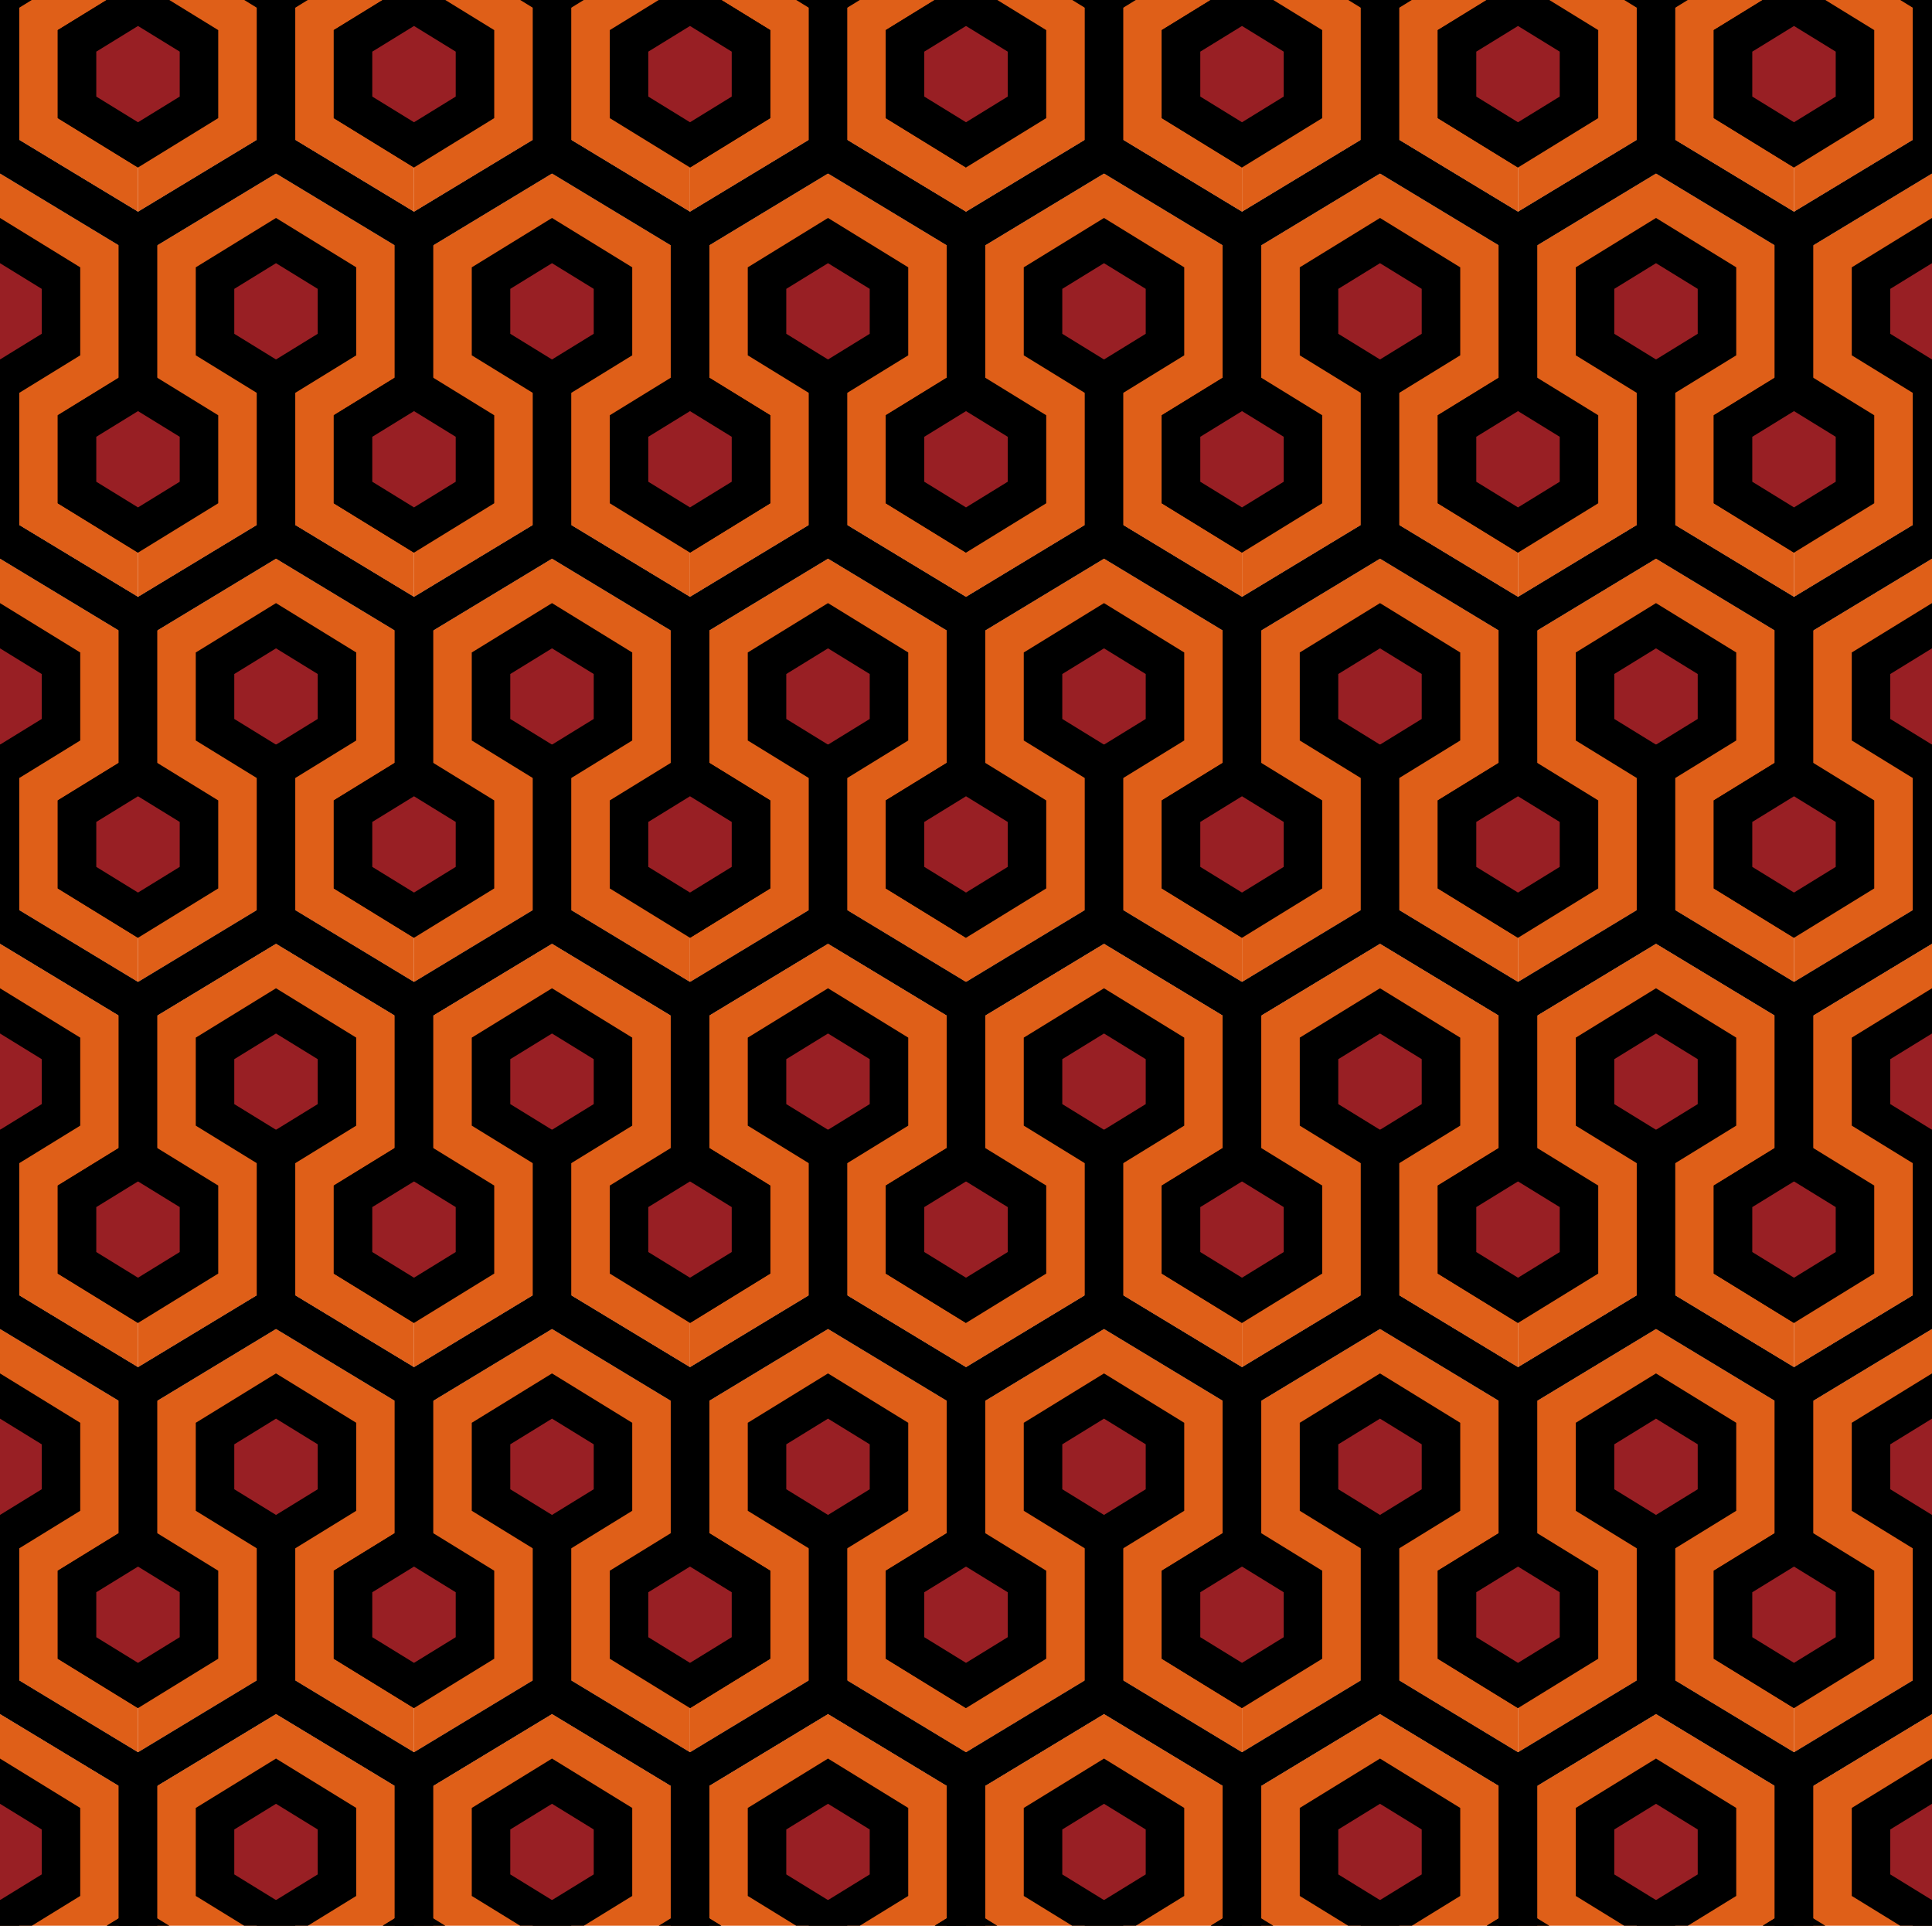 <?xml version="1.0" encoding="utf-8"?>
<!-- Generator: Adobe Illustrator 23.0.6, SVG Export Plug-In . SVG Version: 6.00 Build 0)  -->
<svg version="1.1" id="Layer_1" xmlns="http://www.w3.org/2000/svg" xmlns:xlink="http://www.w3.org/1999/xlink" x="0px" y="0px"
	 viewBox="0 0 602 600" style="enable-background:new 0 0 602 600;" xml:space="preserve">
<style type="text/css">
	.st0{clip-path:url(#SVGID_2_);}
	.st1{fill:#DF5F18;}
	.st2{fill:#981F24;}
	.st3{fill:none;}
</style>
<g>
	<defs>
		<rect id="SVGID_1_" width="602" height="600"/>
	</defs>
	<clipPath id="SVGID_2_">
		<use xlink:href="#SVGID_1_"  style="overflow:visible;"/>
	</clipPath>
	<g class="st0">
		<polygon class="st1" points="301,306 258,280 215,306 215,200 258,174 301,200 		"/>
		<polygon points="258,160 215,186 215,200 258,174 301,200 301,186 		"/>
		<polygon points="215,306 215,320 258,294 301,320 301,306 258,280 		"/>
		<polygon points="233,230.71 233,203.29 258,187.91 283,203.29 283,230.71 258,246.09 		"/>
		<polygon class="st2" points="271,224 258,232 245,224 245,210 258,202 271,210 		"/>
		<polygon points="276,276.8 276,249.38 301,234 326,249.38 326,276.8 301,292.18 		"/>
		<polygon class="st2" points="314,270.09 301,278.09 288,270.09 288,256.09 301,248.09 314,256.09 		"/>
		<polygon points="190,276.8 190,249.38 215,234 240,249.38 240,276.8 215,292.18 		"/>
		<polygon class="st2" points="228,270.09 215,278.09 202,270.09 202,256.09 215,248.09 228,256.09 		"/>
		<rect x="252" y="232" width="12" height="62"/>
		<rect x="209" y="186" width="12" height="62"/>
		<rect x="295" y="186" width="12" height="62"/>
		<rect x="215" y="160" class="st3" width="86" height="160"/>
		<rect x="215" y="160" class="st3" width="86" height="160"/>
		<polygon class="st1" points="387,306 344,280 301,306 301,200 344,174 387,200 		"/>
		<polygon points="344,160 301,186 301,200 344,174 387,200 387,186 		"/>
		<polygon points="301,306 301,320 344,294 387,320 387,306 344,280 		"/>
		<polygon points="319,230.71 319,203.29 344,187.91 369,203.29 369,230.71 344,246.09 		"/>
		<polygon class="st2" points="357,224 344,232 331,224 331,210 344,202 357,210 		"/>
		<polygon points="362,276.8 362,249.38 387,234 412,249.38 412,276.8 387,292.18 		"/>
		<polygon class="st2" points="400,270.09 387,278.09 374,270.09 374,256.09 387,248.09 400,256.09 		"/>
		<polygon points="276,276.8 276,249.38 301,234 326,249.38 326,276.8 301,292.18 		"/>
		<polygon class="st2" points="314,270.09 301,278.09 288,270.09 288,256.09 301,248.09 314,256.09 		"/>
		<rect x="338" y="232" width="12" height="62"/>
		<rect x="295" y="186" width="12" height="62"/>
		<rect x="381" y="186" width="12" height="62"/>
		<rect x="301" y="160" class="st3" width="86" height="160"/>
		<rect x="301" y="160" class="st3" width="86" height="160"/>
		<polygon class="st1" points="473,306 430,280 387,306 387,200 430,174 473,200 		"/>
		<polygon points="430,160 387,186 387,200 430,174 473,200 473,186 		"/>
		<polygon points="387,306 387,320 430,294 473,320 473,306 430,280 		"/>
		<polygon points="405,230.71 405,203.29 430,187.91 455,203.29 455,230.71 430,246.09 		"/>
		<polygon class="st2" points="443,224 430,232 417,224 417,210 430,202 443,210 		"/>
		<polygon points="448,276.8 448,249.38 473,234 498,249.38 498,276.8 473,292.18 		"/>
		<polygon class="st2" points="486,270.09 473,278.09 460,270.09 460,256.09 473,248.09 486,256.09 		"/>
		<polygon points="362,276.8 362,249.38 387,234 412,249.38 412,276.8 387,292.18 		"/>
		<polygon class="st2" points="400,270.09 387,278.09 374,270.09 374,256.09 387,248.09 400,256.09 		"/>
		<rect x="424" y="232" width="12" height="62"/>
		<rect x="381" y="186" width="12" height="62"/>
		<rect x="467" y="186" width="12" height="62"/>
		<rect x="387" y="160" class="st3" width="86" height="160"/>
		<rect x="387" y="160" class="st3" width="86" height="160"/>
		<polygon class="st1" points="559,306 516,280 473,306 473,200 516,174 559,200 		"/>
		<polygon points="516,160 473,186 473,200 516,174 559,200 559,186 		"/>
		<polygon points="473,306 473,320 516,294 559,320 559,306 516,280 		"/>
		<polygon points="491,230.71 491,203.29 516,187.91 541,203.29 541,230.71 516,246.09 		"/>
		<polygon class="st2" points="529,224 516,232 503,224 503,210 516,202 529,210 		"/>
		<polygon points="534,276.8 534,249.38 559,234 584,249.38 584,276.8 559,292.18 		"/>
		<polygon class="st2" points="572,270.09 559,278.09 546,270.09 546,256.09 559,248.09 572,256.09 		"/>
		<polygon points="448,276.8 448,249.38 473,234 498,249.38 498,276.8 473,292.18 		"/>
		<polygon class="st2" points="486,270.09 473,278.09 460,270.09 460,256.09 473,248.09 486,256.09 		"/>
		<rect x="510" y="232" width="12" height="62"/>
		<rect x="467" y="186" width="12" height="62"/>
		<rect x="553" y="186" width="12" height="62"/>
		<rect x="473" y="160" class="st3" width="86" height="160"/>
		<rect x="473" y="160" class="st3" width="86" height="160"/>
		<polygon class="st1" points="645,306 602,280 559,306 559,200 602,174 645,200 		"/>
		<polygon points="602,160 559,186 559,200 602,174 645,200 645,186 		"/>
		<polygon points="559,306 559,320 602,294 645,320 645,306 602,280 		"/>
		<polygon points="577,230.71 577,203.29 602,187.91 627,203.29 627,230.71 602,246.09 		"/>
		<polygon class="st2" points="615,224 602,232 589,224 589,210 602,202 615,210 		"/>
		<polygon points="620,276.8 620,249.38 645,234 670,249.38 670,276.8 645,292.18 		"/>
		<polygon class="st2" points="658,270.09 645,278.09 632,270.09 632,256.09 645,248.09 658,256.09 		"/>
		<polygon points="534,276.8 534,249.38 559,234 584,249.38 584,276.8 559,292.18 		"/>
		<polygon class="st2" points="572,270.09 559,278.09 546,270.09 546,256.09 559,248.09 572,256.09 		"/>
		<rect x="596" y="232" width="12" height="62"/>
		<rect x="553" y="186" width="12" height="62"/>
		<rect x="639" y="186" width="12" height="62"/>
		<rect x="559" y="160" class="st3" width="86" height="160"/>
		<rect x="559" y="160" class="st3" width="86" height="160"/>
		<polygon class="st1" points="43,306 0,280 -43,306 -43,200 0,174 43,200 		"/>
		<polygon points="0,160 -43,186 -43,200 0,174 43,200 43,186 		"/>
		<polygon points="-43,306 -43,320 0,294 43,320 43,306 0,280 		"/>
		<polygon points="-25,230.71 -25,203.29 0,187.91 25,203.29 25,230.71 0,246.09 		"/>
		<polygon class="st2" points="13,224 0,232 -13,224 -13,210 0,202 13,210 		"/>
		<polygon points="18,276.8 18,249.38 43,234 68,249.38 68,276.8 43,292.18 		"/>
		<polygon class="st2" points="56,270.09 43,278.09 30,270.09 30,256.09 43,248.09 56,256.09 		"/>
		<polygon points="-68,276.8 -68,249.38 -43,234 -18,249.38 -18,276.8 -43,292.18 		"/>
		<polygon class="st2" points="-30,270.09 -43,278.09 -56,270.09 -56,256.09 -43,248.09 -30,256.09 		"/>
		<rect x="-6" y="232" width="12" height="62"/>
		<rect x="-49" y="186" width="12" height="62"/>
		<rect x="37" y="186" width="12" height="62"/>
		<rect x="-43" y="160" class="st3" width="86" height="160"/>
		<rect x="-43" y="160" class="st3" width="86" height="160"/>
		<polygon class="st1" points="129,306 86,280 43,306 43,200 86,174 129,200 		"/>
		<polygon points="86,160 43,186 43,200 86,174 129,200 129,186 		"/>
		<polygon points="43,306 43,320 86,294 129,320 129,306 86,280 		"/>
		<polygon points="61,230.71 61,203.29 86,187.91 111,203.29 111,230.71 86,246.09 		"/>
		<polygon class="st2" points="99,224 86,232 73,224 73,210 86,202 99,210 		"/>
		<polygon points="104,276.8 104,249.38 129,234 154,249.38 154,276.8 129,292.18 		"/>
		<polygon class="st2" points="142,270.09 129,278.09 116,270.09 116,256.09 129,248.09 142,256.09 		"/>
		<polygon points="18,276.8 18,249.38 43,234 68,249.38 68,276.8 43,292.18 		"/>
		<polygon class="st2" points="56,270.09 43,278.09 30,270.09 30,256.09 43,248.09 56,256.09 		"/>
		<rect x="80" y="232" width="12" height="62"/>
		<rect x="37" y="186" width="12" height="62"/>
		<rect x="123" y="186" width="12" height="62"/>
		<rect x="43" y="160" class="st3" width="86" height="160"/>
		<rect x="43" y="160" class="st3" width="86" height="160"/>
		<polygon class="st1" points="215,306 172,280 129,306 129,200 172,174 215,200 		"/>
		<polygon points="172,160 129,186 129,200 172,174 215,200 215,186 		"/>
		<polygon points="129,306 129,320 172,294 215,320 215,306 172,280 		"/>
		<polygon points="147,230.71 147,203.29 172,187.91 197,203.29 197,230.71 172,246.09 		"/>
		<polygon class="st2" points="185,224 172,232 159,224 159,210 172,202 185,210 		"/>
		<polygon points="190,276.8 190,249.38 215,234 240,249.38 240,276.8 215,292.18 		"/>
		<polygon class="st2" points="228,270.09 215,278.09 202,270.09 202,256.09 215,248.09 228,256.09 		"/>
		<polygon points="104,276.8 104,249.38 129,234 154,249.38 154,276.8 129,292.18 		"/>
		<polygon class="st2" points="142,270.09 129,278.09 116,270.09 116,256.09 129,248.09 142,256.09 		"/>
		<rect x="166" y="232" width="12" height="62"/>
		<rect x="123" y="186" width="12" height="62"/>
		<rect x="209" y="186" width="12" height="62"/>
		<rect x="129" y="160" class="st3" width="86" height="160"/>
		<rect x="129" y="160" class="st3" width="86" height="160"/>
		<polygon class="st1" points="301,186 258,160 215,186 215,80 258,54 301,80 		"/>
		<polygon points="258,40 215,66 215,80 258,54 301,80 301,66 		"/>
		<polygon points="215,186 215,200 258,174 301,200 301,186 258,160 		"/>
		<polygon points="233,110.71 233,83.29 258,67.91 283,83.29 283,110.71 258,126.09 		"/>
		<polygon class="st2" points="271,104 258,112 245,104 245,90 258,82 271,90 		"/>
		<polygon points="276,156.8 276,129.38 301,114 326,129.38 326,156.8 301,172.18 		"/>
		<polygon class="st2" points="314,150.09 301,158.09 288,150.09 288,136.09 301,128.09 314,136.09 		"/>
		<polygon points="190,156.8 190,129.38 215,114 240,129.38 240,156.8 215,172.18 		"/>
		<polygon class="st2" points="228,150.09 215,158.09 202,150.09 202,136.09 215,128.09 228,136.09 		"/>
		<rect x="252" y="112" width="12" height="62"/>
		<rect x="209" y="66" width="12" height="62"/>
		<rect x="295" y="66" width="12" height="62"/>
		<rect x="215" y="40" class="st3" width="86" height="160"/>
		<rect x="215" y="40" class="st3" width="86" height="160"/>
		<polygon class="st1" points="387,186 344,160 301,186 301,80 344,54 387,80 		"/>
		<polygon points="344,40 301,66 301,80 344,54 387,80 387,66 		"/>
		<polygon points="301,186 301,200 344,174 387,200 387,186 344,160 		"/>
		<polygon points="319,110.71 319,83.29 344,67.91 369,83.29 369,110.71 344,126.09 		"/>
		<polygon class="st2" points="357,104 344,112 331,104 331,90 344,82 357,90 		"/>
		<polygon points="362,156.8 362,129.38 387,114 412,129.38 412,156.8 387,172.18 		"/>
		<polygon class="st2" points="400,150.09 387,158.09 374,150.09 374,136.09 387,128.09 400,136.09 		"/>
		<polygon points="276,156.8 276,129.38 301,114 326,129.38 326,156.8 301,172.18 		"/>
		<polygon class="st2" points="314,150.09 301,158.09 288,150.09 288,136.09 301,128.09 314,136.09 		"/>
		<rect x="338" y="112" width="12" height="62"/>
		<rect x="295" y="66" width="12" height="62"/>
		<rect x="381" y="66" width="12" height="62"/>
		<rect x="301" y="40" class="st3" width="86" height="160"/>
		<rect x="301" y="40" class="st3" width="86" height="160"/>
		<polygon class="st1" points="473,186 430,160 387,186 387,80 430,54 473,80 		"/>
		<polygon points="430,40 387,66 387,80 430,54 473,80 473,66 		"/>
		<polygon points="387,186 387,200 430,174 473,200 473,186 430,160 		"/>
		<polygon points="405,110.71 405,83.29 430,67.91 455,83.29 455,110.71 430,126.09 		"/>
		<polygon class="st2" points="443,104 430,112 417,104 417,90 430,82 443,90 		"/>
		<polygon points="448,156.8 448,129.38 473,114 498,129.38 498,156.8 473,172.18 		"/>
		<polygon class="st2" points="486,150.09 473,158.09 460,150.09 460,136.09 473,128.09 486,136.09 		"/>
		<polygon points="362,156.8 362,129.38 387,114 412,129.38 412,156.8 387,172.18 		"/>
		<polygon class="st2" points="400,150.09 387,158.09 374,150.09 374,136.09 387,128.09 400,136.09 		"/>
		<rect x="424" y="112" width="12" height="62"/>
		<rect x="381" y="66" width="12" height="62"/>
		<rect x="467" y="66" width="12" height="62"/>
		<rect x="387" y="40" class="st3" width="86" height="160"/>
		<rect x="387" y="40" class="st3" width="86" height="160"/>
		<polygon class="st1" points="559,186 516,160 473,186 473,80 516,54 559,80 		"/>
		<polygon points="516,40 473,66 473,80 516,54 559,80 559,66 		"/>
		<polygon points="473,186 473,200 516,174 559,200 559,186 516,160 		"/>
		<polygon points="491,110.71 491,83.29 516,67.91 541,83.29 541,110.71 516,126.09 		"/>
		<polygon class="st2" points="529,104 516,112 503,104 503,90 516,82 529,90 		"/>
		<polygon points="534,156.8 534,129.38 559,114 584,129.38 584,156.8 559,172.18 		"/>
		<polygon class="st2" points="572,150.09 559,158.09 546,150.09 546,136.09 559,128.09 572,136.09 		"/>
		<polygon points="448,156.8 448,129.38 473,114 498,129.38 498,156.8 473,172.18 		"/>
		<polygon class="st2" points="486,150.09 473,158.09 460,150.09 460,136.09 473,128.09 486,136.09 		"/>
		<rect x="510" y="112" width="12" height="62"/>
		<rect x="467" y="66" width="12" height="62"/>
		<rect x="553" y="66" width="12" height="62"/>
		<rect x="473" y="40" class="st3" width="86" height="160"/>
		<rect x="473" y="40" class="st3" width="86" height="160"/>
		<polygon class="st1" points="645,186 602,160 559,186 559,80 602,54 645,80 		"/>
		<polygon points="602,40 559,66 559,80 602,54 645,80 645,66 		"/>
		<polygon points="559,186 559,200 602,174 645,200 645,186 602,160 		"/>
		<polygon points="577,110.71 577,83.29 602,67.91 627,83.29 627,110.71 602,126.09 		"/>
		<polygon class="st2" points="615,104 602,112 589,104 589,90 602,82 615,90 		"/>
		<polygon points="620,156.8 620,129.38 645,114 670,129.38 670,156.8 645,172.18 		"/>
		<polygon class="st2" points="658,150.09 645,158.09 632,150.09 632,136.09 645,128.09 658,136.09 		"/>
		<polygon points="534,156.8 534,129.38 559,114 584,129.38 584,156.8 559,172.18 		"/>
		<polygon class="st2" points="572,150.09 559,158.09 546,150.09 546,136.09 559,128.09 572,136.09 		"/>
		<rect x="596" y="112" width="12" height="62"/>
		<rect x="553" y="66" width="12" height="62"/>
		<rect x="639" y="66" width="12" height="62"/>
		<rect x="559" y="40" class="st3" width="86" height="160"/>
		<rect x="559" y="40" class="st3" width="86" height="160"/>
		<polygon class="st1" points="43,186 0,160 -43,186 -43,80 0,54 43,80 		"/>
		<polygon points="0,40 -43,66 -43,80 0,54 43,80 43,66 		"/>
		<polygon points="-43,186 -43,200 0,174 43,200 43,186 0,160 		"/>
		<polygon points="-25,110.71 -25,83.29 0,67.91 25,83.29 25,110.71 0,126.09 		"/>
		<polygon class="st2" points="13,104 0,112 -13,104 -13,90 0,82 13,90 		"/>
		<polygon points="18,156.8 18,129.38 43,114 68,129.38 68,156.8 43,172.18 		"/>
		<polygon class="st2" points="56,150.09 43,158.09 30,150.09 30,136.09 43,128.09 56,136.09 		"/>
		<polygon points="-68,156.8 -68,129.38 -43,114 -18,129.38 -18,156.8 -43,172.18 		"/>
		<polygon class="st2" points="-30,150.09 -43,158.09 -56,150.09 -56,136.09 -43,128.09 -30,136.09 		"/>
		<rect x="-6" y="112" width="12" height="62"/>
		<rect x="-49" y="66" width="12" height="62"/>
		<rect x="37" y="66" width="12" height="62"/>
		<rect x="-43" y="40" class="st3" width="86" height="160"/>
		<rect x="-43" y="40" class="st3" width="86" height="160"/>
		<polygon class="st1" points="129,186 86,160 43,186 43,80 86,54 129,80 		"/>
		<polygon points="86,40 43,66 43,80 86,54 129,80 129,66 		"/>
		<polygon points="43,186 43,200 86,174 129,200 129,186 86,160 		"/>
		<polygon points="61,110.71 61,83.29 86,67.91 111,83.29 111,110.71 86,126.09 		"/>
		<polygon class="st2" points="99,104 86,112 73,104 73,90 86,82 99,90 		"/>
		<polygon points="104,156.8 104,129.38 129,114 154,129.38 154,156.8 129,172.18 		"/>
		<polygon class="st2" points="142,150.09 129,158.09 116,150.09 116,136.09 129,128.09 142,136.09 		"/>
		<polygon points="18,156.8 18,129.38 43,114 68,129.38 68,156.8 43,172.18 		"/>
		<polygon class="st2" points="56,150.09 43,158.09 30,150.09 30,136.09 43,128.09 56,136.09 		"/>
		<rect x="80" y="112" width="12" height="62"/>
		<rect x="37" y="66" width="12" height="62"/>
		<rect x="123" y="66" width="12" height="62"/>
		<rect x="43" y="40" class="st3" width="86" height="160"/>
		<rect x="43" y="40" class="st3" width="86" height="160"/>
		<polygon class="st1" points="215,186 172,160 129,186 129,80 172,54 215,80 		"/>
		<polygon points="172,40 129,66 129,80 172,54 215,80 215,66 		"/>
		<polygon points="129,186 129,200 172,174 215,200 215,186 172,160 		"/>
		<polygon points="147,110.71 147,83.29 172,67.91 197,83.29 197,110.71 172,126.09 		"/>
		<polygon class="st2" points="185,104 172,112 159,104 159,90 172,82 185,90 		"/>
		<polygon points="190,156.8 190,129.38 215,114 240,129.38 240,156.8 215,172.18 		"/>
		<polygon class="st2" points="228,150.09 215,158.09 202,150.09 202,136.09 215,128.09 228,136.09 		"/>
		<polygon points="104,156.8 104,129.38 129,114 154,129.38 154,156.8 129,172.18 		"/>
		<polygon class="st2" points="142,150.09 129,158.09 116,150.09 116,136.09 129,128.09 142,136.09 		"/>
		<rect x="166" y="112" width="12" height="62"/>
		<rect x="123" y="66" width="12" height="62"/>
		<rect x="209" y="66" width="12" height="62"/>
		<rect x="129" y="40" class="st3" width="86" height="160"/>
		<rect x="129" y="40" class="st3" width="86" height="160"/>
		<polygon class="st1" points="301,66 258,40 215,66 215,-40 258,-66 301,-40 		"/>
		<polygon points="258,-80 215,-54 215,-40 258,-66 301,-40 301,-54 		"/>
		<polygon points="215,66 215,80 258,54 301,80 301,66 258,40 		"/>
		<polygon points="233,-9.29 233,-36.71 258,-52.09 283,-36.71 283,-9.29 258,6.09 		"/>
		<polygon class="st2" points="271,-16 258,-8 245,-16 245,-30 258,-38 271,-30 		"/>
		<polygon points="276,36.8 276,9.38 301,-6 326,9.38 326,36.8 301,52.18 		"/>
		<polygon class="st2" points="314,30.09 301,38.09 288,30.09 288,16.09 301,8.09 314,16.09 		"/>
		<polygon points="190,36.8 190,9.38 215,-6 240,9.38 240,36.8 215,52.18 		"/>
		<polygon class="st2" points="228,30.09 215,38.09 202,30.09 202,16.09 215,8.09 228,16.09 		"/>
		<rect x="252" y="-8" width="12" height="62"/>
		<rect x="209" y="-54" width="12" height="62"/>
		<rect x="295" y="-54" width="12" height="62"/>
		<rect x="215" y="-80" class="st3" width="86" height="160"/>
		<rect x="215" y="-80" class="st3" width="86" height="160"/>
		<polygon class="st1" points="387,66 344,40 301,66 301,-40 344,-66 387,-40 		"/>
		<polygon points="344,-80 301,-54 301,-40 344,-66 387,-40 387,-54 		"/>
		<polygon points="301,66 301,80 344,54 387,80 387,66 344,40 		"/>
		<polygon points="319,-9.29 319,-36.71 344,-52.09 369,-36.71 369,-9.29 344,6.09 		"/>
		<polygon class="st2" points="357,-16 344,-8 331,-16 331,-30 344,-38 357,-30 		"/>
		<polygon points="362,36.8 362,9.38 387,-6 412,9.38 412,36.8 387,52.18 		"/>
		<polygon class="st2" points="400,30.09 387,38.09 374,30.09 374,16.09 387,8.09 400,16.09 		"/>
		<polygon points="276,36.8 276,9.38 301,-6 326,9.38 326,36.8 301,52.18 		"/>
		<polygon class="st2" points="314,30.09 301,38.09 288,30.09 288,16.09 301,8.09 314,16.09 		"/>
		<rect x="338" y="-8" width="12" height="62"/>
		<rect x="295" y="-54" width="12" height="62"/>
		<rect x="381" y="-54" width="12" height="62"/>
		<rect x="301" y="-80" class="st3" width="86" height="160"/>
		<rect x="301" y="-80" class="st3" width="86" height="160"/>
		<polygon class="st1" points="473,66 430,40 387,66 387,-40 430,-66 473,-40 		"/>
		<polygon points="430,-80 387,-54 387,-40 430,-66 473,-40 473,-54 		"/>
		<polygon points="387,66 387,80 430,54 473,80 473,66 430,40 		"/>
		<polygon points="405,-9.29 405,-36.71 430,-52.09 455,-36.71 455,-9.29 430,6.09 		"/>
		<polygon class="st2" points="443,-16 430,-8 417,-16 417,-30 430,-38 443,-30 		"/>
		<polygon points="448,36.8 448,9.38 473,-6 498,9.38 498,36.8 473,52.18 		"/>
		<polygon class="st2" points="486,30.09 473,38.09 460,30.09 460,16.09 473,8.09 486,16.09 		"/>
		<polygon points="362,36.8 362,9.38 387,-6 412,9.38 412,36.8 387,52.18 		"/>
		<polygon class="st2" points="400,30.09 387,38.09 374,30.09 374,16.09 387,8.09 400,16.09 		"/>
		<rect x="424" y="-8" width="12" height="62"/>
		<rect x="381" y="-54" width="12" height="62"/>
		<rect x="467" y="-54" width="12" height="62"/>
		<rect x="387" y="-80" class="st3" width="86" height="160"/>
		<rect x="387" y="-80" class="st3" width="86" height="160"/>
		<polygon class="st1" points="559,66 516,40 473,66 473,-40 516,-66 559,-40 		"/>
		<polygon points="516,-80 473,-54 473,-40 516,-66 559,-40 559,-54 		"/>
		<polygon points="473,66 473,80 516,54 559,80 559,66 516,40 		"/>
		<polygon points="491,-9.29 491,-36.71 516,-52.09 541,-36.71 541,-9.29 516,6.09 		"/>
		<polygon class="st2" points="529,-16 516,-8 503,-16 503,-30 516,-38 529,-30 		"/>
		<polygon points="534,36.8 534,9.38 559,-6 584,9.38 584,36.8 559,52.18 		"/>
		<polygon class="st2" points="572,30.09 559,38.09 546,30.09 546,16.09 559,8.09 572,16.09 		"/>
		<polygon points="448,36.8 448,9.38 473,-6 498,9.38 498,36.8 473,52.18 		"/>
		<polygon class="st2" points="486,30.09 473,38.09 460,30.09 460,16.09 473,8.09 486,16.09 		"/>
		<rect x="510" y="-8" width="12" height="62"/>
		<rect x="467" y="-54" width="12" height="62"/>
		<rect x="553" y="-54" width="12" height="62"/>
		<rect x="473" y="-80" class="st3" width="86" height="160"/>
		<rect x="473" y="-80" class="st3" width="86" height="160"/>
		<polygon class="st1" points="645,66 602,40 559,66 559,-40 602,-66 645,-40 		"/>
		<polygon points="602,-80 559,-54 559,-40 602,-66 645,-40 645,-54 		"/>
		<polygon points="559,66 559,80 602,54 645,80 645,66 602,40 		"/>
		<polygon points="577,-9.29 577,-36.71 602,-52.09 627,-36.71 627,-9.29 602,6.09 		"/>
		<polygon class="st2" points="615,-16 602,-8 589,-16 589,-30 602,-38 615,-30 		"/>
		<polygon points="620,36.8 620,9.38 645,-6 670,9.38 670,36.8 645,52.18 		"/>
		<polygon class="st2" points="658,30.09 645,38.09 632,30.09 632,16.09 645,8.09 658,16.09 		"/>
		<polygon points="534,36.8 534,9.38 559,-6 584,9.38 584,36.8 559,52.18 		"/>
		<polygon class="st2" points="572,30.09 559,38.09 546,30.09 546,16.09 559,8.09 572,16.09 		"/>
		<rect x="596" y="-8" width="12" height="62"/>
		<rect x="553" y="-54" width="12" height="62"/>
		<rect x="639" y="-54" width="12" height="62"/>
		<rect x="559" y="-80" class="st3" width="86" height="160"/>
		<rect x="559" y="-80" class="st3" width="86" height="160"/>
		<polygon class="st1" points="43,66 0,40 -43,66 -43,-40 0,-66 43,-40 		"/>
		<polygon points="0,-80 -43,-54 -43,-40 0,-66 43,-40 43,-54 		"/>
		<polygon points="-43,66 -43,80 0,54 43,80 43,66 0,40 		"/>
		<polygon points="-25,-9.29 -25,-36.71 0,-52.09 25,-36.71 25,-9.29 0,6.09 		"/>
		<polygon class="st2" points="13,-16 0,-8 -13,-16 -13,-30 0,-38 13,-30 		"/>
		<polygon points="18,36.8 18,9.38 43,-6 68,9.38 68,36.8 43,52.18 		"/>
		<polygon class="st2" points="56,30.09 43,38.09 30,30.09 30,16.09 43,8.09 56,16.09 		"/>
		<polygon points="-68,36.8 -68,9.38 -43,-6 -18,9.38 -18,36.8 -43,52.18 		"/>
		<polygon class="st2" points="-30,30.09 -43,38.09 -56,30.09 -56,16.09 -43,8.09 -30,16.09 		"/>
		<rect x="-6" y="-8" width="12" height="62"/>
		<rect x="-49" y="-54" width="12" height="62"/>
		<rect x="37" y="-54" width="12" height="62"/>
		<rect x="-43" y="-80" class="st3" width="86" height="160"/>
		<rect x="-43" y="-80" class="st3" width="86" height="160"/>
		<polygon class="st1" points="129,66 86,40 43,66 43,-40 86,-66 129,-40 		"/>
		<polygon points="86,-80 43,-54 43,-40 86,-66 129,-40 129,-54 		"/>
		<polygon points="43,66 43,80 86,54 129,80 129,66 86,40 		"/>
		<polygon points="61,-9.29 61,-36.71 86,-52.09 111,-36.71 111,-9.29 86,6.09 		"/>
		<polygon class="st2" points="99,-16 86,-8 73,-16 73,-30 86,-38 99,-30 		"/>
		<polygon points="104,36.8 104,9.38 129,-6 154,9.38 154,36.8 129,52.18 		"/>
		<polygon class="st2" points="142,30.09 129,38.09 116,30.09 116,16.09 129,8.09 142,16.09 		"/>
		<polygon points="18,36.8 18,9.38 43,-6 68,9.38 68,36.8 43,52.18 		"/>
		<polygon class="st2" points="56,30.09 43,38.09 30,30.09 30,16.09 43,8.09 56,16.09 		"/>
		<rect x="80" y="-8" width="12" height="62"/>
		<rect x="37" y="-54" width="12" height="62"/>
		<rect x="123" y="-54" width="12" height="62"/>
		<rect x="43" y="-80" class="st3" width="86" height="160"/>
		<rect x="43" y="-80" class="st3" width="86" height="160"/>
		<polygon class="st1" points="215,66 172,40 129,66 129,-40 172,-66 215,-40 		"/>
		<polygon points="172,-80 129,-54 129,-40 172,-66 215,-40 215,-54 		"/>
		<polygon points="129,66 129,80 172,54 215,80 215,66 172,40 		"/>
		<polygon points="147,-9.29 147,-36.71 172,-52.09 197,-36.71 197,-9.29 172,6.09 		"/>
		<polygon class="st2" points="185,-16 172,-8 159,-16 159,-30 172,-38 185,-30 		"/>
		<polygon points="190,36.8 190,9.38 215,-6 240,9.38 240,36.8 215,52.18 		"/>
		<polygon class="st2" points="228,30.09 215,38.09 202,30.09 202,16.09 215,8.09 228,16.09 		"/>
		<polygon points="104,36.8 104,9.38 129,-6 154,9.38 154,36.8 129,52.18 		"/>
		<polygon class="st2" points="142,30.09 129,38.09 116,30.09 116,16.09 129,8.09 142,16.09 		"/>
		<rect x="166" y="-8" width="12" height="62"/>
		<rect x="123" y="-54" width="12" height="62"/>
		<rect x="209" y="-54" width="12" height="62"/>
		<rect x="129" y="-80" class="st3" width="86" height="160"/>
		<rect x="129" y="-80" class="st3" width="86" height="160"/>
		<polygon class="st1" points="301,546 258,520 215,546 215,440 258,414 301,440 		"/>
		<polygon points="258,400 215,426 215,440 258,414 301,440 301,426 		"/>
		<polygon points="215,546 215,560 258,534 301,560 301,546 258,520 		"/>
		<polygon points="233,470.71 233,443.29 258,427.91 283,443.29 283,470.71 258,486.09 		"/>
		<polygon class="st2" points="271,464 258,472 245,464 245,450 258,442 271,450 		"/>
		<polygon points="276,516.8 276,489.38 301,474 326,489.38 326,516.8 301,532.18 		"/>
		<polygon class="st2" points="314,510.09 301,518.09 288,510.09 288,496.09 301,488.09 314,496.09 		"/>
		<polygon points="190,516.8 190,489.38 215,474 240,489.38 240,516.8 215,532.18 		"/>
		<polygon class="st2" points="228,510.09 215,518.09 202,510.09 202,496.09 215,488.09 228,496.09 		"/>
		<rect x="252" y="472" width="12" height="62"/>
		<rect x="209" y="426" width="12" height="62"/>
		<rect x="295" y="426" width="12" height="62"/>
		<rect x="215" y="400" class="st3" width="86" height="160"/>
		<rect x="215" y="400" class="st3" width="86" height="160"/>
		<polygon class="st1" points="387,546 344,520 301,546 301,440 344,414 387,440 		"/>
		<polygon points="344,400 301,426 301,440 344,414 387,440 387,426 		"/>
		<polygon points="301,546 301,560 344,534 387,560 387,546 344,520 		"/>
		<polygon points="319,470.71 319,443.29 344,427.91 369,443.29 369,470.71 344,486.09 		"/>
		<polygon class="st2" points="357,464 344,472 331,464 331,450 344,442 357,450 		"/>
		<polygon points="362,516.8 362,489.38 387,474 412,489.38 412,516.8 387,532.18 		"/>
		<polygon class="st2" points="400,510.09 387,518.09 374,510.09 374,496.09 387,488.09 400,496.09 		"/>
		<polygon points="276,516.8 276,489.38 301,474 326,489.38 326,516.8 301,532.18 		"/>
		<polygon class="st2" points="314,510.09 301,518.09 288,510.09 288,496.09 301,488.09 314,496.09 		"/>
		<rect x="338" y="472" width="12" height="62"/>
		<rect x="295" y="426" width="12" height="62"/>
		<rect x="381" y="426" width="12" height="62"/>
		<rect x="301" y="400" class="st3" width="86" height="160"/>
		<rect x="301" y="400" class="st3" width="86" height="160"/>
		<polygon class="st1" points="473,546 430,520 387,546 387,440 430,414 473,440 		"/>
		<polygon points="430,400 387,426 387,440 430,414 473,440 473,426 		"/>
		<polygon points="387,546 387,560 430,534 473,560 473,546 430,520 		"/>
		<polygon points="405,470.71 405,443.29 430,427.91 455,443.29 455,470.71 430,486.09 		"/>
		<polygon class="st2" points="443,464 430,472 417,464 417,450 430,442 443,450 		"/>
		<polygon points="448,516.8 448,489.38 473,474 498,489.38 498,516.8 473,532.18 		"/>
		<polygon class="st2" points="486,510.09 473,518.09 460,510.09 460,496.09 473,488.09 486,496.09 		"/>
		<polygon points="362,516.8 362,489.38 387,474 412,489.38 412,516.8 387,532.18 		"/>
		<polygon class="st2" points="400,510.09 387,518.09 374,510.09 374,496.09 387,488.09 400,496.09 		"/>
		<rect x="424" y="472" width="12" height="62"/>
		<rect x="381" y="426" width="12" height="62"/>
		<rect x="467" y="426" width="12" height="62"/>
		<rect x="387" y="400" class="st3" width="86" height="160"/>
		<rect x="387" y="400" class="st3" width="86" height="160"/>
		<polygon class="st1" points="559,546 516,520 473,546 473,440 516,414 559,440 		"/>
		<polygon points="516,400 473,426 473,440 516,414 559,440 559,426 		"/>
		<polygon points="473,546 473,560 516,534 559,560 559,546 516,520 		"/>
		<polygon points="491,470.71 491,443.29 516,427.91 541,443.29 541,470.71 516,486.09 		"/>
		<polygon class="st2" points="529,464 516,472 503,464 503,450 516,442 529,450 		"/>
		<polygon points="534,516.8 534,489.38 559,474 584,489.38 584,516.8 559,532.18 		"/>
		<polygon class="st2" points="572,510.09 559,518.09 546,510.09 546,496.09 559,488.09 572,496.09 		"/>
		<polygon points="448,516.8 448,489.38 473,474 498,489.38 498,516.8 473,532.18 		"/>
		<polygon class="st2" points="486,510.09 473,518.09 460,510.09 460,496.09 473,488.09 486,496.09 		"/>
		<rect x="510" y="472" width="12" height="62"/>
		<rect x="467" y="426" width="12" height="62"/>
		<rect x="553" y="426" width="12" height="62"/>
		<rect x="473" y="400" class="st3" width="86" height="160"/>
		<rect x="473" y="400" class="st3" width="86" height="160"/>
		<polygon class="st1" points="645,546 602,520 559,546 559,440 602,414 645,440 		"/>
		<polygon points="602,400 559,426 559,440 602,414 645,440 645,426 		"/>
		<polygon points="559,546 559,560 602,534 645,560 645,546 602,520 		"/>
		<polygon points="577,470.71 577,443.29 602,427.91 627,443.29 627,470.71 602,486.09 		"/>
		<polygon class="st2" points="615,464 602,472 589,464 589,450 602,442 615,450 		"/>
		<polygon points="620,516.8 620,489.38 645,474 670,489.38 670,516.8 645,532.18 		"/>
		<polygon class="st2" points="658,510.09 645,518.09 632,510.09 632,496.09 645,488.09 658,496.09 		"/>
		<polygon points="534,516.8 534,489.38 559,474 584,489.38 584,516.8 559,532.18 		"/>
		<polygon class="st2" points="572,510.09 559,518.09 546,510.09 546,496.09 559,488.09 572,496.09 		"/>
		<rect x="596" y="472" width="12" height="62"/>
		<rect x="553" y="426" width="12" height="62"/>
		<rect x="639" y="426" width="12" height="62"/>
		<rect x="559" y="400" class="st3" width="86" height="160"/>
		<rect x="559" y="400" class="st3" width="86" height="160"/>
		<polygon class="st1" points="43,546 0,520 -43,546 -43,440 0,414 43,440 		"/>
		<polygon points="0,400 -43,426 -43,440 0,414 43,440 43,426 		"/>
		<polygon points="-43,546 -43,560 0,534 43,560 43,546 0,520 		"/>
		<polygon points="-25,470.71 -25,443.29 0,427.91 25,443.29 25,470.71 0,486.09 		"/>
		<polygon class="st2" points="13,464 0,472 -13,464 -13,450 0,442 13,450 		"/>
		<polygon points="18,516.8 18,489.38 43,474 68,489.38 68,516.8 43,532.18 		"/>
		<polygon class="st2" points="56,510.09 43,518.09 30,510.09 30,496.09 43,488.09 56,496.09 		"/>
		<polygon points="-68,516.8 -68,489.38 -43,474 -18,489.38 -18,516.8 -43,532.18 		"/>
		<polygon class="st2" points="-30,510.09 -43,518.09 -56,510.09 -56,496.09 -43,488.09 -30,496.09 		"/>
		<rect x="-6" y="472" width="12" height="62"/>
		<rect x="-49" y="426" width="12" height="62"/>
		<rect x="37" y="426" width="12" height="62"/>
		<rect x="-43" y="400" class="st3" width="86" height="160"/>
		<rect x="-43" y="400" class="st3" width="86" height="160"/>
		<polygon class="st1" points="129,546 86,520 43,546 43,440 86,414 129,440 		"/>
		<polygon points="86,400 43,426 43,440 86,414 129,440 129,426 		"/>
		<polygon points="43,546 43,560 86,534 129,560 129,546 86,520 		"/>
		<polygon points="61,470.71 61,443.29 86,427.91 111,443.29 111,470.71 86,486.09 		"/>
		<polygon class="st2" points="99,464 86,472 73,464 73,450 86,442 99,450 		"/>
		<polygon points="104,516.8 104,489.38 129,474 154,489.38 154,516.8 129,532.18 		"/>
		<polygon class="st2" points="142,510.09 129,518.09 116,510.09 116,496.09 129,488.09 142,496.09 		"/>
		<polygon points="18,516.8 18,489.38 43,474 68,489.38 68,516.8 43,532.18 		"/>
		<polygon class="st2" points="56,510.09 43,518.09 30,510.09 30,496.09 43,488.09 56,496.09 		"/>
		<rect x="80" y="472" width="12" height="62"/>
		<rect x="37" y="426" width="12" height="62"/>
		<rect x="123" y="426" width="12" height="62"/>
		<rect x="43" y="400" class="st3" width="86" height="160"/>
		<rect x="43" y="400" class="st3" width="86" height="160"/>
		<polygon class="st1" points="215,546 172,520 129,546 129,440 172,414 215,440 		"/>
		<polygon points="172,400 129,426 129,440 172,414 215,440 215,426 		"/>
		<polygon points="129,546 129,560 172,534 215,560 215,546 172,520 		"/>
		<polygon points="147,470.71 147,443.29 172,427.91 197,443.29 197,470.71 172,486.09 		"/>
		<polygon class="st2" points="185,464 172,472 159,464 159,450 172,442 185,450 		"/>
		<polygon points="190,516.8 190,489.38 215,474 240,489.38 240,516.8 215,532.18 		"/>
		<polygon class="st2" points="228,510.09 215,518.09 202,510.09 202,496.09 215,488.09 228,496.09 		"/>
		<polygon points="104,516.8 104,489.38 129,474 154,489.38 154,516.8 129,532.18 		"/>
		<polygon class="st2" points="142,510.09 129,518.09 116,510.09 116,496.09 129,488.09 142,496.09 		"/>
		<rect x="166" y="472" width="12" height="62"/>
		<rect x="123" y="426" width="12" height="62"/>
		<rect x="209" y="426" width="12" height="62"/>
		<rect x="129" y="400" class="st3" width="86" height="160"/>
		<rect x="129" y="400" class="st3" width="86" height="160"/>
		<polygon class="st1" points="301,666 258,640 215,666 215,560 258,534 301,560 		"/>
		<polygon points="258,520 215,546 215,560 258,534 301,560 301,546 		"/>
		<polygon points="215,666 215,680 258,654 301,680 301,666 258,640 		"/>
		<polygon points="233,590.71 233,563.29 258,547.91 283,563.29 283,590.71 258,606.09 		"/>
		<polygon class="st2" points="271,584 258,592 245,584 245,570 258,562 271,570 		"/>
		<polygon points="276,636.8 276,609.38 301,594 326,609.38 326,636.8 301,652.18 		"/>
		<polygon class="st2" points="314,630.09 301,638.09 288,630.09 288,616.09 301,608.09 314,616.09 		"/>
		<polygon points="190,636.8 190,609.38 215,594 240,609.38 240,636.8 215,652.18 		"/>
		<polygon class="st2" points="228,630.09 215,638.09 202,630.09 202,616.09 215,608.09 228,616.09 		"/>
		<rect x="252" y="592" width="12" height="62"/>
		<rect x="209" y="546" width="12" height="62"/>
		<rect x="295" y="546" width="12" height="62"/>
		<rect x="215" y="520" class="st3" width="86" height="160"/>
		<rect x="215" y="520" class="st3" width="86" height="160"/>
		<polygon class="st1" points="387,666 344,640 301,666 301,560 344,534 387,560 		"/>
		<polygon points="344,520 301,546 301,560 344,534 387,560 387,546 		"/>
		<polygon points="301,666 301,680 344,654 387,680 387,666 344,640 		"/>
		<polygon points="319,590.71 319,563.29 344,547.91 369,563.29 369,590.71 344,606.09 		"/>
		<polygon class="st2" points="357,584 344,592 331,584 331,570 344,562 357,570 		"/>
		<polygon points="362,636.8 362,609.38 387,594 412,609.38 412,636.8 387,652.18 		"/>
		<polygon class="st2" points="400,630.09 387,638.09 374,630.09 374,616.09 387,608.09 400,616.09 		"/>
		<polygon points="276,636.8 276,609.38 301,594 326,609.38 326,636.8 301,652.18 		"/>
		<polygon class="st2" points="314,630.09 301,638.09 288,630.09 288,616.09 301,608.09 314,616.09 		"/>
		<rect x="338" y="592" width="12" height="62"/>
		<rect x="295" y="546" width="12" height="62"/>
		<rect x="381" y="546" width="12" height="62"/>
		<rect x="301" y="520" class="st3" width="86" height="160"/>
		<rect x="301" y="520" class="st3" width="86" height="160"/>
		<polygon class="st1" points="473,666 430,640 387,666 387,560 430,534 473,560 		"/>
		<polygon points="430,520 387,546 387,560 430,534 473,560 473,546 		"/>
		<polygon points="387,666 387,680 430,654 473,680 473,666 430,640 		"/>
		<polygon points="405,590.71 405,563.29 430,547.91 455,563.29 455,590.71 430,606.09 		"/>
		<polygon class="st2" points="443,584 430,592 417,584 417,570 430,562 443,570 		"/>
		<polygon points="448,636.8 448,609.38 473,594 498,609.38 498,636.8 473,652.18 		"/>
		<polygon class="st2" points="486,630.09 473,638.09 460,630.09 460,616.09 473,608.09 486,616.09 		"/>
		<polygon points="362,636.8 362,609.38 387,594 412,609.38 412,636.8 387,652.18 		"/>
		<polygon class="st2" points="400,630.09 387,638.09 374,630.09 374,616.09 387,608.09 400,616.09 		"/>
		<rect x="424" y="592" width="12" height="62"/>
		<rect x="381" y="546" width="12" height="62"/>
		<rect x="467" y="546" width="12" height="62"/>
		<rect x="387" y="520" class="st3" width="86" height="160"/>
		<rect x="387" y="520" class="st3" width="86" height="160"/>
		<polygon class="st1" points="559,666 516,640 473,666 473,560 516,534 559,560 		"/>
		<polygon points="516,520 473,546 473,560 516,534 559,560 559,546 		"/>
		<polygon points="473,666 473,680 516,654 559,680 559,666 516,640 		"/>
		<polygon points="491,590.71 491,563.29 516,547.91 541,563.29 541,590.71 516,606.09 		"/>
		<polygon class="st2" points="529,584 516,592 503,584 503,570 516,562 529,570 		"/>
		<polygon points="534,636.8 534,609.38 559,594 584,609.38 584,636.8 559,652.18 		"/>
		<polygon class="st2" points="572,630.09 559,638.09 546,630.09 546,616.09 559,608.09 572,616.09 		"/>
		<polygon points="448,636.8 448,609.38 473,594 498,609.38 498,636.8 473,652.18 		"/>
		<polygon class="st2" points="486,630.09 473,638.09 460,630.09 460,616.09 473,608.09 486,616.09 		"/>
		<rect x="510" y="592" width="12" height="62"/>
		<rect x="467" y="546" width="12" height="62"/>
		<rect x="553" y="546" width="12" height="62"/>
		<rect x="473" y="520" class="st3" width="86" height="160"/>
		<rect x="473" y="520" class="st3" width="86" height="160"/>
		<polygon class="st1" points="645,666 602,640 559,666 559,560 602,534 645,560 		"/>
		<polygon points="602,520 559,546 559,560 602,534 645,560 645,546 		"/>
		<polygon points="559,666 559,680 602,654 645,680 645,666 602,640 		"/>
		<polygon points="577,590.71 577,563.29 602,547.91 627,563.29 627,590.71 602,606.09 		"/>
		<polygon class="st2" points="615,584 602,592 589,584 589,570 602,562 615,570 		"/>
		<polygon points="620,636.8 620,609.38 645,594 670,609.38 670,636.8 645,652.18 		"/>
		<polygon class="st2" points="658,630.09 645,638.09 632,630.09 632,616.09 645,608.09 658,616.09 		"/>
		<polygon points="534,636.8 534,609.38 559,594 584,609.38 584,636.8 559,652.18 		"/>
		<polygon class="st2" points="572,630.09 559,638.09 546,630.09 546,616.09 559,608.09 572,616.09 		"/>
		<rect x="596" y="592" width="12" height="62"/>
		<rect x="553" y="546" width="12" height="62"/>
		<rect x="639" y="546" width="12" height="62"/>
		<rect x="559" y="520" class="st3" width="86" height="160"/>
		<rect x="559" y="520" class="st3" width="86" height="160"/>
		<polygon class="st1" points="43,666 0,640 -43,666 -43,560 0,534 43,560 		"/>
		<polygon points="0,520 -43,546 -43,560 0,534 43,560 43,546 		"/>
		<polygon points="-43,666 -43,680 0,654 43,680 43,666 0,640 		"/>
		<polygon points="-25,590.71 -25,563.29 0,547.91 25,563.29 25,590.71 0,606.09 		"/>
		<polygon class="st2" points="13,584 0,592 -13,584 -13,570 0,562 13,570 		"/>
		<polygon points="18,636.8 18,609.38 43,594 68,609.38 68,636.8 43,652.18 		"/>
		<polygon class="st2" points="56,630.09 43,638.09 30,630.09 30,616.09 43,608.09 56,616.09 		"/>
		<polygon points="-68,636.8 -68,609.38 -43,594 -18,609.38 -18,636.8 -43,652.18 		"/>
		<polygon class="st2" points="-30,630.09 -43,638.09 -56,630.09 -56,616.09 -43,608.09 -30,616.09 		"/>
		<rect x="-6" y="592" width="12" height="62"/>
		<rect x="-49" y="546" width="12" height="62"/>
		<rect x="37" y="546" width="12" height="62"/>
		<rect x="-43" y="520" class="st3" width="86" height="160"/>
		<rect x="-43" y="520" class="st3" width="86" height="160"/>
		<polygon class="st1" points="129,666 86,640 43,666 43,560 86,534 129,560 		"/>
		<polygon points="86,520 43,546 43,560 86,534 129,560 129,546 		"/>
		<polygon points="43,666 43,680 86,654 129,680 129,666 86,640 		"/>
		<polygon points="61,590.71 61,563.29 86,547.91 111,563.29 111,590.71 86,606.09 		"/>
		<polygon class="st2" points="99,584 86,592 73,584 73,570 86,562 99,570 		"/>
		<polygon points="104,636.8 104,609.38 129,594 154,609.38 154,636.8 129,652.18 		"/>
		<polygon class="st2" points="142,630.09 129,638.09 116,630.09 116,616.09 129,608.09 142,616.09 		"/>
		<polygon points="18,636.8 18,609.38 43,594 68,609.38 68,636.8 43,652.18 		"/>
		<polygon class="st2" points="56,630.09 43,638.09 30,630.09 30,616.09 43,608.09 56,616.09 		"/>
		<rect x="80" y="592" width="12" height="62"/>
		<rect x="37" y="546" width="12" height="62"/>
		<rect x="123" y="546" width="12" height="62"/>
		<rect x="43" y="520" class="st3" width="86" height="160"/>
		<rect x="43" y="520" class="st3" width="86" height="160"/>
		<polygon class="st1" points="215,666 172,640 129,666 129,560 172,534 215,560 		"/>
		<polygon points="172,520 129,546 129,560 172,534 215,560 215,546 		"/>
		<polygon points="129,666 129,680 172,654 215,680 215,666 172,640 		"/>
		<polygon points="147,590.71 147,563.29 172,547.91 197,563.29 197,590.71 172,606.09 		"/>
		<polygon class="st2" points="185,584 172,592 159,584 159,570 172,562 185,570 		"/>
		<polygon points="190,636.8 190,609.38 215,594 240,609.38 240,636.8 215,652.18 		"/>
		<polygon class="st2" points="228,630.09 215,638.09 202,630.09 202,616.09 215,608.09 228,616.09 		"/>
		<polygon points="104,636.8 104,609.38 129,594 154,609.38 154,636.8 129,652.18 		"/>
		<polygon class="st2" points="142,630.09 129,638.09 116,630.09 116,616.09 129,608.09 142,616.09 		"/>
		<rect x="166" y="592" width="12" height="62"/>
		<rect x="123" y="546" width="12" height="62"/>
		<rect x="209" y="546" width="12" height="62"/>
		<rect x="129" y="520" class="st3" width="86" height="160"/>
		<rect x="129" y="520" class="st3" width="86" height="160"/>
		<polygon class="st1" points="301,426 258,400 215,426 215,320 258,294 301,320 		"/>
		<polygon points="258,280 215,306 215,320 258,294 301,320 301,306 		"/>
		<polygon points="215,426 215,440 258,414 301,440 301,426 258,400 		"/>
		<polygon points="233,350.71 233,323.29 258,307.91 283,323.29 283,350.71 258,366.09 		"/>
		<polygon class="st2" points="271,344 258,352 245,344 245,330 258,322 271,330 		"/>
		<polygon points="276,396.8 276,369.38 301,354 326,369.38 326,396.8 301,412.18 		"/>
		<polygon class="st2" points="314,390.09 301,398.09 288,390.09 288,376.09 301,368.09 314,376.09 		"/>
		<polygon points="190,396.8 190,369.38 215,354 240,369.38 240,396.8 215,412.18 		"/>
		<polygon class="st2" points="228,390.09 215,398.09 202,390.09 202,376.09 215,368.09 228,376.09 		"/>
		<rect x="252" y="352" width="12" height="62"/>
		<rect x="209" y="306" width="12" height="62"/>
		<rect x="295" y="306" width="12" height="62"/>
		<rect x="215" y="280" class="st3" width="86" height="160"/>
		<rect x="215" y="280" class="st3" width="86" height="160"/>
		<polygon class="st1" points="387,426 344,400 301,426 301,320 344,294 387,320 		"/>
		<polygon points="344,280 301,306 301,320 344,294 387,320 387,306 		"/>
		<polygon points="301,426 301,440 344,414 387,440 387,426 344,400 		"/>
		<polygon points="319,350.71 319,323.29 344,307.91 369,323.29 369,350.71 344,366.09 		"/>
		<polygon class="st2" points="357,344 344,352 331,344 331,330 344,322 357,330 		"/>
		<polygon points="362,396.8 362,369.38 387,354 412,369.38 412,396.8 387,412.18 		"/>
		<polygon class="st2" points="400,390.09 387,398.09 374,390.09 374,376.09 387,368.09 400,376.09 		"/>
		<polygon points="276,396.8 276,369.38 301,354 326,369.38 326,396.8 301,412.18 		"/>
		<polygon class="st2" points="314,390.09 301,398.09 288,390.09 288,376.09 301,368.09 314,376.09 		"/>
		<rect x="338" y="352" width="12" height="62"/>
		<rect x="295" y="306" width="12" height="62"/>
		<rect x="381" y="306" width="12" height="62"/>
		<rect x="301" y="280" class="st3" width="86" height="160"/>
		<rect x="301" y="280" class="st3" width="86" height="160"/>
		<polygon class="st1" points="473,426 430,400 387,426 387,320 430,294 473,320 		"/>
		<polygon points="430,280 387,306 387,320 430,294 473,320 473,306 		"/>
		<polygon points="387,426 387,440 430,414 473,440 473,426 430,400 		"/>
		<polygon points="405,350.71 405,323.29 430,307.91 455,323.29 455,350.71 430,366.09 		"/>
		<polygon class="st2" points="443,344 430,352 417,344 417,330 430,322 443,330 		"/>
		<polygon points="448,396.8 448,369.38 473,354 498,369.38 498,396.8 473,412.18 		"/>
		<polygon class="st2" points="486,390.09 473,398.09 460,390.09 460,376.09 473,368.09 486,376.09 		"/>
		<polygon points="362,396.8 362,369.38 387,354 412,369.38 412,396.8 387,412.18 		"/>
		<polygon class="st2" points="400,390.09 387,398.09 374,390.09 374,376.09 387,368.09 400,376.09 		"/>
		<rect x="424" y="352" width="12" height="62"/>
		<rect x="381" y="306" width="12" height="62"/>
		<rect x="467" y="306" width="12" height="62"/>
		<rect x="387" y="280" class="st3" width="86" height="160"/>
		<rect x="387" y="280" class="st3" width="86" height="160"/>
		<polygon class="st1" points="559,426 516,400 473,426 473,320 516,294 559,320 		"/>
		<polygon points="516,280 473,306 473,320 516,294 559,320 559,306 		"/>
		<polygon points="473,426 473,440 516,414 559,440 559,426 516,400 		"/>
		<polygon points="491,350.71 491,323.29 516,307.91 541,323.29 541,350.71 516,366.09 		"/>
		<polygon class="st2" points="529,344 516,352 503,344 503,330 516,322 529,330 		"/>
		<polygon points="534,396.8 534,369.38 559,354 584,369.38 584,396.8 559,412.18 		"/>
		<polygon class="st2" points="572,390.09 559,398.09 546,390.09 546,376.09 559,368.09 572,376.09 		"/>
		<polygon points="448,396.8 448,369.38 473,354 498,369.38 498,396.8 473,412.18 		"/>
		<polygon class="st2" points="486,390.09 473,398.09 460,390.09 460,376.09 473,368.09 486,376.09 		"/>
		<rect x="510" y="352" width="12" height="62"/>
		<rect x="467" y="306" width="12" height="62"/>
		<rect x="553" y="306" width="12" height="62"/>
		<rect x="473" y="280" class="st3" width="86" height="160"/>
		<rect x="473" y="280" class="st3" width="86" height="160"/>
		<polygon class="st1" points="645,426 602,400 559,426 559,320 602,294 645,320 		"/>
		<polygon points="602,280 559,306 559,320 602,294 645,320 645,306 		"/>
		<polygon points="559,426 559,440 602,414 645,440 645,426 602,400 		"/>
		<polygon points="577,350.71 577,323.29 602,307.91 627,323.29 627,350.71 602,366.09 		"/>
		<polygon class="st2" points="615,344 602,352 589,344 589,330 602,322 615,330 		"/>
		<polygon points="620,396.8 620,369.38 645,354 670,369.38 670,396.8 645,412.18 		"/>
		<polygon class="st2" points="658,390.09 645,398.09 632,390.09 632,376.09 645,368.09 658,376.09 		"/>
		<polygon points="534,396.8 534,369.38 559,354 584,369.38 584,396.8 559,412.18 		"/>
		<polygon class="st2" points="572,390.09 559,398.09 546,390.09 546,376.09 559,368.09 572,376.09 		"/>
		<rect x="596" y="352" width="12" height="62"/>
		<rect x="553" y="306" width="12" height="62"/>
		<rect x="639" y="306" width="12" height="62"/>
		<rect x="559" y="280" class="st3" width="86" height="160"/>
		<rect x="559" y="280" class="st3" width="86" height="160"/>
		<polygon class="st1" points="43,426 0,400 -43,426 -43,320 0,294 43,320 		"/>
		<polygon points="0,280 -43,306 -43,320 0,294 43,320 43,306 		"/>
		<polygon points="-43,426 -43,440 0,414 43,440 43,426 0,400 		"/>
		<polygon points="-25,350.71 -25,323.29 0,307.91 25,323.29 25,350.71 0,366.09 		"/>
		<polygon class="st2" points="13,344 0,352 -13,344 -13,330 0,322 13,330 		"/>
		<polygon points="18,396.8 18,369.38 43,354 68,369.38 68,396.8 43,412.18 		"/>
		<polygon class="st2" points="56,390.09 43,398.09 30,390.09 30,376.09 43,368.09 56,376.09 		"/>
		<polygon points="-68,396.8 -68,369.38 -43,354 -18,369.38 -18,396.8 -43,412.18 		"/>
		<polygon class="st2" points="-30,390.09 -43,398.09 -56,390.09 -56,376.09 -43,368.09 -30,376.09 		"/>
		<rect x="-6" y="352" width="12" height="62"/>
		<rect x="-49" y="306" width="12" height="62"/>
		<rect x="37" y="306" width="12" height="62"/>
		<rect x="-43" y="280" class="st3" width="86" height="160"/>
		<rect x="-43" y="280" class="st3" width="86" height="160"/>
		<polygon class="st1" points="129,426 86,400 43,426 43,320 86,294 129,320 		"/>
		<polygon points="86,280 43,306 43,320 86,294 129,320 129,306 		"/>
		<polygon points="43,426 43,440 86,414 129,440 129,426 86,400 		"/>
		<polygon points="61,350.71 61,323.29 86,307.91 111,323.29 111,350.71 86,366.09 		"/>
		<polygon class="st2" points="99,344 86,352 73,344 73,330 86,322 99,330 		"/>
		<polygon points="104,396.8 104,369.38 129,354 154,369.38 154,396.8 129,412.18 		"/>
		<polygon class="st2" points="142,390.09 129,398.09 116,390.09 116,376.09 129,368.09 142,376.09 		"/>
		<polygon points="18,396.8 18,369.38 43,354 68,369.38 68,396.8 43,412.18 		"/>
		<polygon class="st2" points="56,390.09 43,398.09 30,390.09 30,376.09 43,368.09 56,376.09 		"/>
		<rect x="80" y="352" width="12" height="62"/>
		<rect x="37" y="306" width="12" height="62"/>
		<rect x="123" y="306" width="12" height="62"/>
		<rect x="43" y="280" class="st3" width="86" height="160"/>
		<rect x="43" y="280" class="st3" width="86" height="160"/>
		<polygon class="st1" points="215,426 172,400 129,426 129,320 172,294 215,320 		"/>
		<polygon points="172,280 129,306 129,320 172,294 215,320 215,306 		"/>
		<polygon points="129,426 129,440 172,414 215,440 215,426 172,400 		"/>
		<polygon points="147,350.71 147,323.29 172,307.91 197,323.29 197,350.71 172,366.09 		"/>
		<polygon class="st2" points="185,344 172,352 159,344 159,330 172,322 185,330 		"/>
		<polygon points="190,396.8 190,369.38 215,354 240,369.38 240,396.8 215,412.18 		"/>
		<polygon class="st2" points="228,390.09 215,398.09 202,390.09 202,376.09 215,368.09 228,376.09 		"/>
		<polygon points="104,396.8 104,369.38 129,354 154,369.38 154,396.8 129,412.18 		"/>
		<polygon class="st2" points="142,390.09 129,398.09 116,390.09 116,376.09 129,368.09 142,376.09 		"/>
		<rect x="166" y="352" width="12" height="62"/>
		<rect x="123" y="306" width="12" height="62"/>
		<rect x="209" y="306" width="12" height="62"/>
		<rect x="129" y="280" class="st3" width="86" height="160"/>
		<rect x="129" y="280" class="st3" width="86" height="160"/>
	</g>
</g>
</svg>

